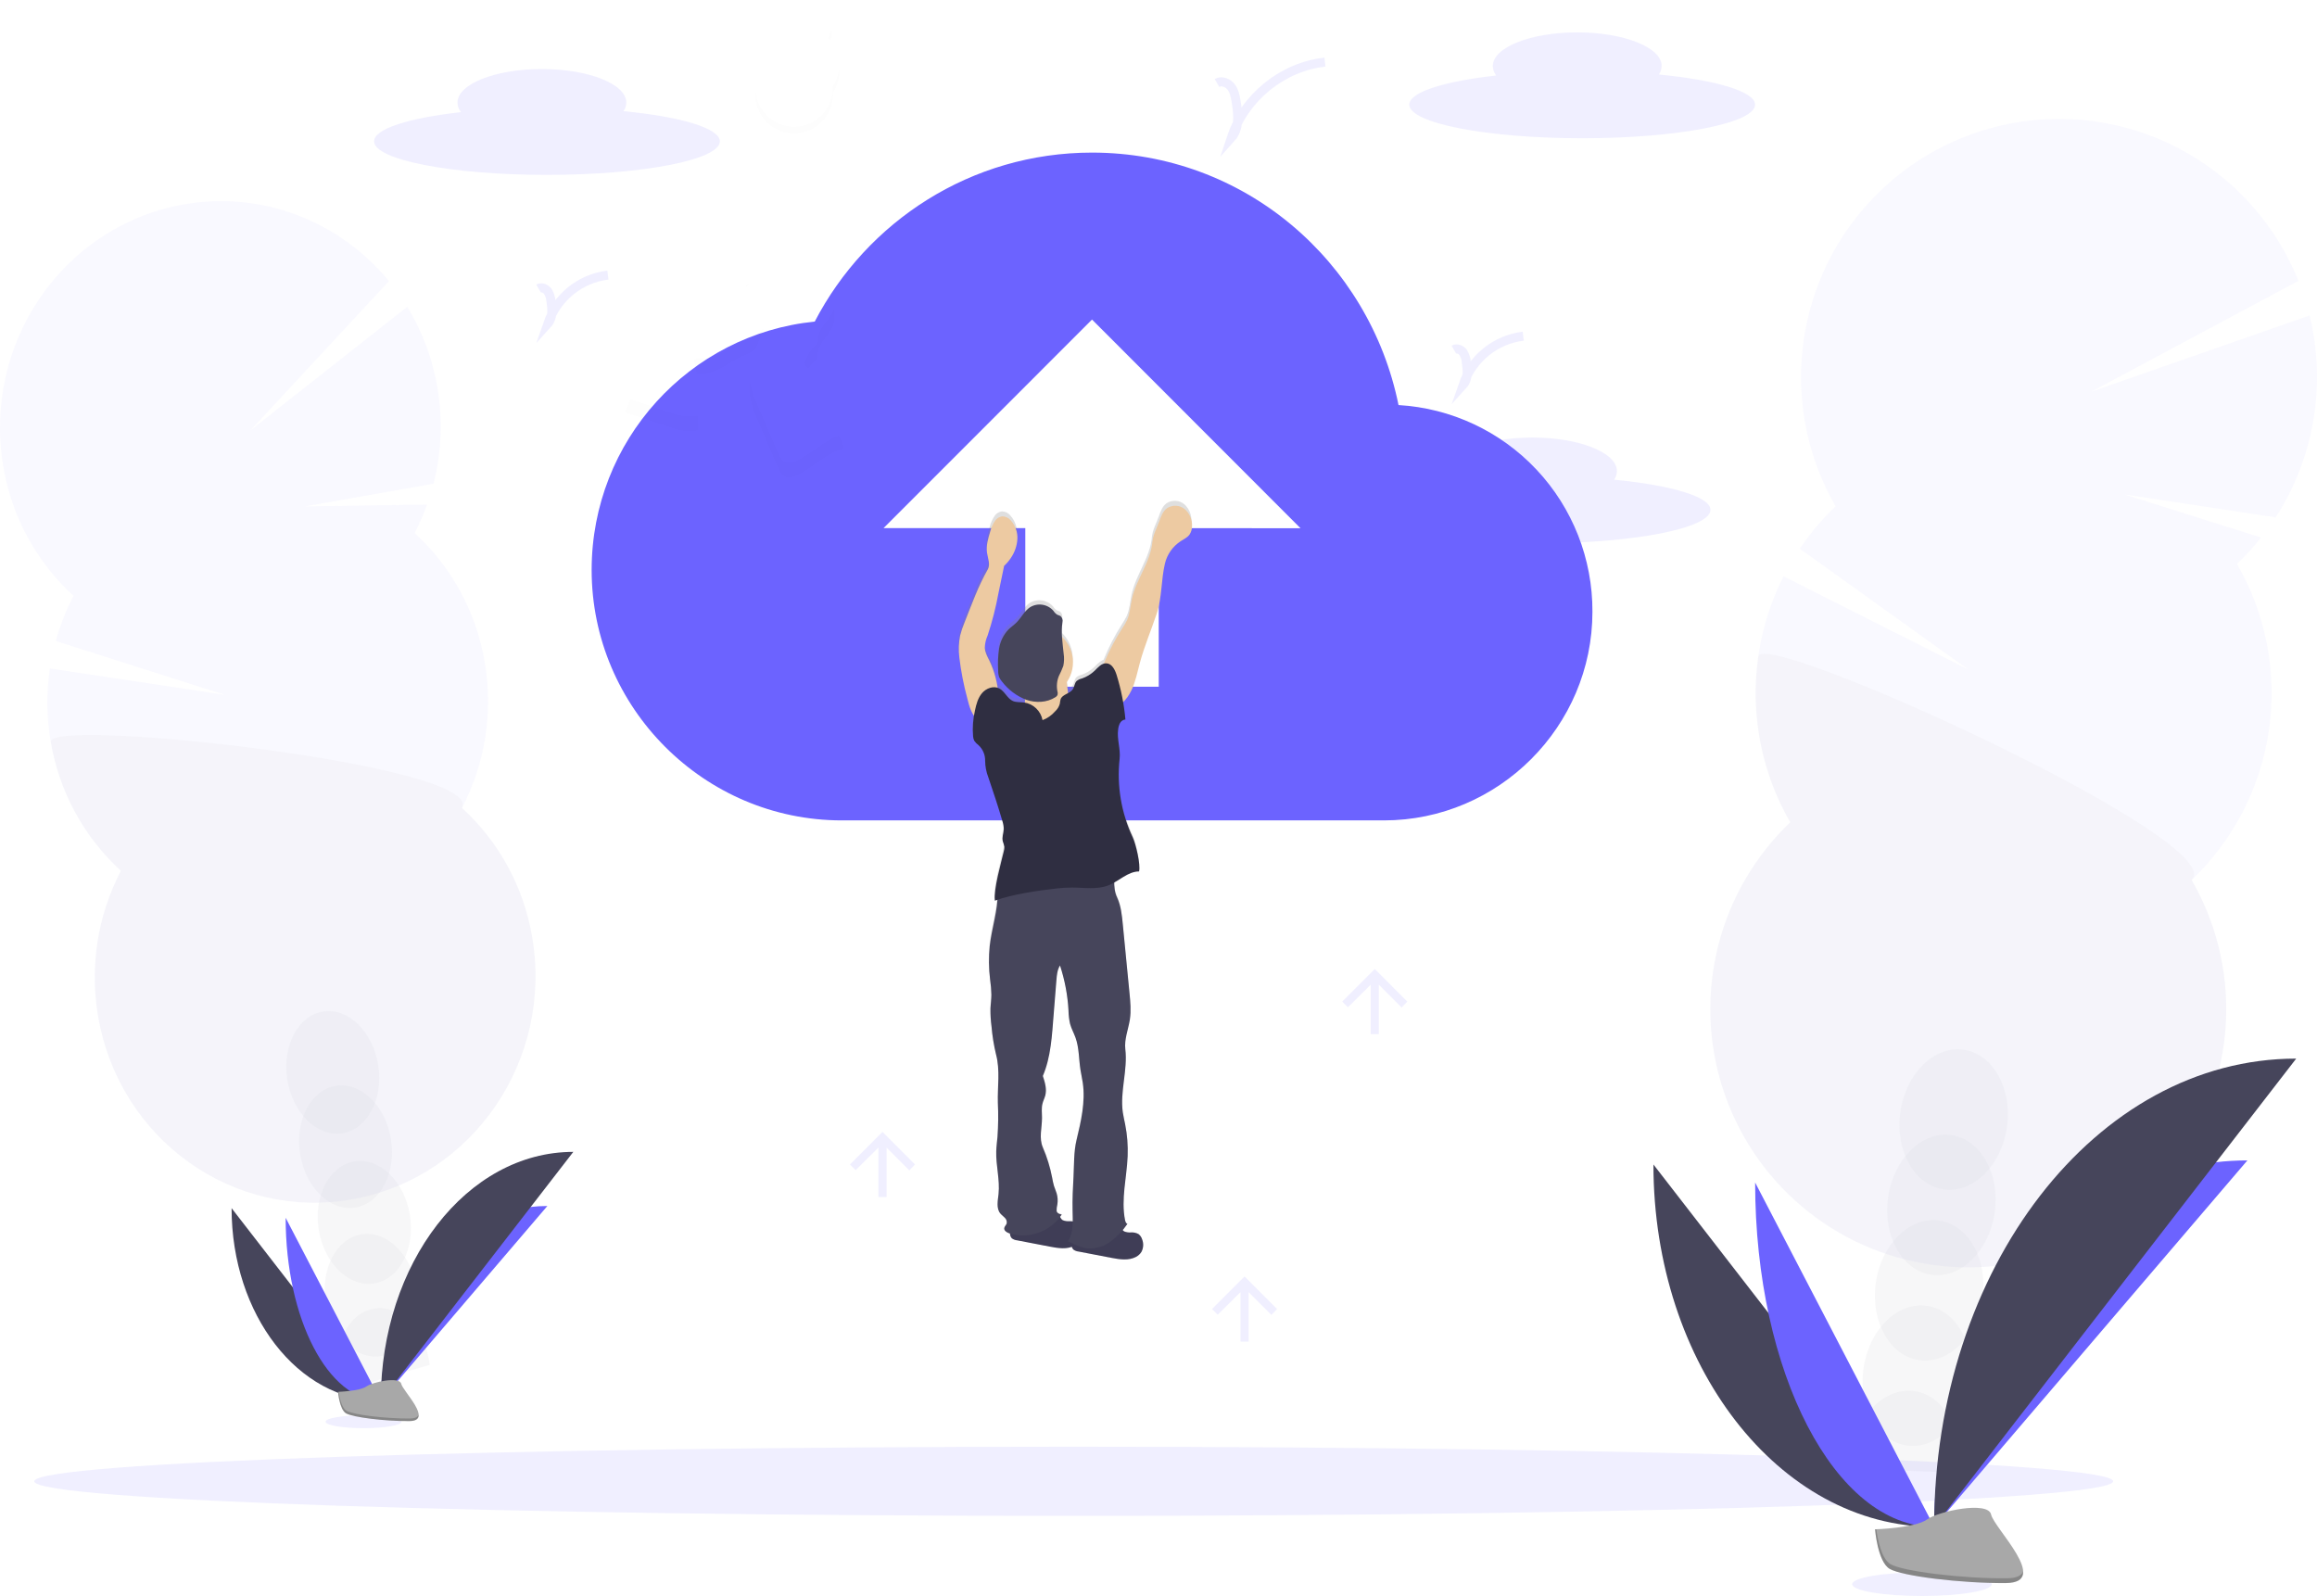 <svg width="768" height="529" viewBox="0 0 768 529" fill="none" xmlns="http://www.w3.org/2000/svg">
<g clip-path="url(#clip0_361_1453)">
<path opacity="0.1" d="M535.025 158.99C535.608 158.159 535.93 157.172 535.949 156.156C535.949 150.001 523.422 145.021 507.968 145.021C492.515 145.021 479.987 150.001 479.987 156.156C480.015 157.307 480.42 158.416 481.14 159.314C463.934 161.237 452.344 164.841 452.344 168.978C452.344 175.125 477.965 180.112 509.654 180.112C541.343 180.112 566.964 175.125 566.964 168.978C566.93 164.625 553.904 160.812 535.025 158.99Z" fill="#6C63FF"/>
<g opacity="0.2">
<path opacity="0.2" d="M613.607 481.708C613.365 483.465 613.268 485.239 613.317 487.012C625.067 487.201 636.868 487.597 648.721 488.2C648.802 487.741 648.883 487.262 648.95 486.782C649.71 481.837 649.14 476.777 647.298 472.125C644.858 466.166 640.307 461.908 634.609 461.092C628.912 460.275 623.356 463.076 619.345 468.076C616.251 472.026 614.27 476.733 613.607 481.708Z" fill="#3F3D56"/>
<path opacity="0.2" d="M653.052 458.513C654.888 445.726 648.465 434.223 638.705 432.819C628.945 431.414 619.544 440.641 617.708 453.428C615.871 466.214 622.295 477.718 632.055 479.122C641.815 480.526 651.216 471.299 653.052 458.513Z" fill="#3F3D56"/>
<path opacity="0.2" d="M657.111 430.221C658.947 417.434 652.524 405.931 642.764 404.527C633.004 403.122 623.603 412.349 621.766 425.136C619.93 437.922 626.353 449.426 636.114 450.83C645.874 452.234 655.274 443.007 657.111 430.221Z" fill="#3F3D56"/>
<path opacity="0.2" d="M661.173 401.922C663.009 389.136 656.586 377.632 646.826 376.228C637.066 374.824 627.665 384.051 625.829 396.837C623.993 409.623 630.416 421.127 640.176 422.531C649.936 423.935 659.337 414.708 661.173 401.922Z" fill="#3F3D56"/>
<path opacity="0.2" d="M665.236 373.623C667.072 360.837 660.648 349.333 650.888 347.929C641.128 346.525 631.728 355.752 629.891 368.538C628.055 381.324 634.478 392.828 644.238 394.232C653.998 395.636 663.399 386.409 665.236 373.623Z" fill="#3F3D56"/>
<path opacity="0.2" d="M741.485 186.942C744.34 184.203 747.005 181.272 749.461 178.169L704.126 163.883L754.289 171.481C760.614 161.68 764.874 150.691 766.809 139.185C768.744 127.679 768.313 115.898 765.542 104.565L693.156 129.851L761.84 93.093C757.463 82.191 750.889 72.308 742.53 64.06C734.17 55.811 724.204 49.373 713.25 45.148C702.297 40.922 690.591 38.999 678.863 39.498C667.135 39.997 655.635 42.907 645.079 48.048C634.524 53.189 625.139 60.45 617.509 69.379C609.879 78.308 604.167 88.713 600.73 99.948C597.293 111.182 596.203 123.004 597.529 134.678C598.855 146.353 602.569 157.628 608.438 167.803C603.99 172.051 600.011 176.766 596.572 181.867L652.344 221.871L591.185 191.045C584.755 203.744 581.592 217.848 581.98 232.08C582.369 246.311 586.297 260.221 593.41 272.551C581.796 283.633 573.532 297.764 569.563 313.325C565.594 328.887 566.08 345.253 570.966 360.551C575.853 375.849 584.941 389.463 597.193 399.835C609.445 410.207 624.365 416.919 640.249 419.204C656.132 421.489 672.338 419.254 687.012 412.755C701.686 406.256 714.237 395.756 723.23 382.454C732.223 369.152 737.295 353.586 737.865 337.535C738.436 321.484 734.482 305.597 726.456 291.689C740.332 278.444 749.358 260.916 752.085 241.919C754.811 222.923 751.081 203.561 741.492 186.942H741.485Z" fill="#6C63FF"/>
<path opacity="0.1" d="M582.81 217.572C580.05 236.569 583.782 255.943 593.402 272.551C581.788 283.633 573.524 297.764 569.555 313.325C565.586 328.887 566.073 345.253 570.959 360.551C575.845 375.85 584.933 389.463 597.185 399.835C609.437 410.207 624.357 416.919 640.241 419.204C656.124 421.489 672.33 419.254 687.004 412.755C701.678 406.256 714.229 395.756 723.222 382.454C732.215 369.152 737.287 353.586 737.857 337.535C738.428 321.484 734.474 305.597 726.448 291.689C739.859 278.908 584.172 208.064 582.81 217.572Z" fill="black"/>
</g>
<g opacity="0.2">
<path opacity="0.2" d="M112.234 456.692C112.5 458.216 112.895 459.715 113.414 461.173C122.993 458.086 132.67 455.162 142.447 452.4C142.393 451.995 142.332 451.577 142.258 451.158C141.565 446.861 139.756 442.82 137.012 439.443C133.446 435.171 128.618 432.891 123.777 433.788C118.936 434.686 115.174 438.512 113.252 443.803C111.798 447.937 111.447 452.38 112.234 456.692Z" fill="#3F3D56"/>
<path opacity="0.2" d="M126.229 449.485C134.556 448.166 139.878 438.058 138.115 426.908C136.353 415.757 128.174 407.787 119.847 409.106C111.52 410.424 106.198 420.532 107.961 431.683C109.723 442.833 117.902 450.803 126.229 449.485Z" fill="#3F3D56"/>
<path opacity="0.2" d="M124.034 425.408C132.38 424.058 137.683 413.903 135.878 402.727C134.074 391.551 125.845 383.586 117.499 384.936C109.153 386.286 103.85 396.44 105.654 407.616C107.459 418.792 115.688 426.758 124.034 425.408Z" fill="#3F3D56"/>
<path opacity="0.2" d="M117.733 400.259C126.06 398.941 131.381 388.833 129.619 377.682C127.857 366.532 119.677 358.562 111.351 359.88C103.024 361.199 97.702 371.307 99.465 382.457C101.227 393.607 109.406 401.578 117.733 400.259Z" fill="#3F3D56"/>
<path opacity="0.2" d="M113.491 375.642C121.818 374.323 127.139 364.215 125.377 353.065C123.614 341.915 115.435 333.944 107.108 335.263C98.781 336.581 93.46 346.689 95.222 357.84C96.985 368.99 105.164 376.96 113.491 375.642Z" fill="#3F3D56"/>
<path opacity="0.2" d="M137.424 176.677C139.013 173.625 140.394 170.469 141.557 167.23L100.968 167.864L143.688 160.326C146.368 149.86 146.8 138.944 144.955 128.299C143.346 118.878 139.964 109.849 134.99 101.69L83 142.659L128.929 93.174C112.693 73.476 86.924 62.968 60.332 67.868C20.586 75.169 -5.891 114.094 1.127 154.786C3.898 171.224 12.081 186.263 24.375 197.51C21.889 202.269 19.916 207.28 18.489 212.457L74.397 230.279L16.541 221.567C15.335 229.642 15.431 237.857 16.824 245.902C19.594 262.34 27.777 277.378 40.071 288.625C32.31 303.487 29.663 320.497 32.54 337.017C39.559 377.716 77.444 404.77 117.163 397.448C156.882 390.127 183.386 351.209 176.368 310.51C173.594 294.075 165.412 279.039 153.12 267.793C160.88 252.928 163.527 235.917 160.651 219.394C157.883 202.962 149.708 187.926 137.424 176.677Z" fill="#6C63FF"/>
<path opacity="0.1" d="M16.843 245.902C19.613 262.34 27.796 277.378 40.09 288.625C32.329 303.487 29.682 320.497 32.559 337.017C39.578 377.716 77.463 404.77 117.182 397.448C156.901 390.127 183.405 351.209 176.387 310.51C173.613 294.075 165.431 279.039 153.139 267.793C160.616 253.473 15.413 237.635 16.843 245.902Z" fill="black"/>
</g>
<path d="M76.762 400.445C76.762 435.745 98.883 464.304 126.224 464.304L76.762 400.445Z" fill="#46455B"/>
<path d="M126.223 464.304C126.223 428.612 150.913 399.729 181.429 399.729L126.223 464.304Z" fill="#6C63FF"/>
<path d="M94.684 403.643C94.684 437.176 108.789 464.304 126.224 464.304L94.684 403.643Z" fill="#6C63FF"/>
<path d="M126.223 464.304C126.223 418.699 154.763 381.792 190.032 381.792L126.223 464.304Z" fill="#46455B"/>
<path opacity="0.1" d="M355.893 502.445C546.174 502.445 700.427 497.312 700.427 490.98C700.427 484.648 546.174 479.515 355.893 479.515C165.612 479.515 11.359 484.648 11.359 490.98C11.359 497.312 165.612 502.445 355.893 502.445Z" fill="#6C63FF"/>
<path opacity="0.1" d="M120.513 473.367C127.469 473.367 133.107 472.412 133.107 471.234C133.107 470.057 127.469 469.102 120.513 469.102C113.557 469.102 107.918 470.057 107.918 471.234C107.918 472.412 113.557 473.367 120.513 473.367Z" fill="#6C63FF"/>
<path d="M112.051 461.328C112.051 461.328 119.238 461.112 121.402 459.567C123.567 458.021 132.446 456.192 132.986 458.656C133.525 461.119 143.774 470.964 135.683 471.025C127.592 471.086 116.845 469.763 114.68 468.447C112.516 467.131 112.051 461.328 112.051 461.328Z" fill="#A8A8A8"/>
<path opacity="0.2" d="M135.818 470.168C127.727 470.229 116.973 468.9 114.815 467.584C113.17 466.585 112.509 462.981 112.294 461.321H112.051C112.051 461.321 112.509 467.125 114.667 468.441C116.824 469.757 127.565 471.086 135.669 471.019C138.009 471.019 138.818 470.168 138.777 468.933C138.454 469.689 137.557 470.155 135.818 470.168Z" fill="black"/>
<path d="M463.558 134.258C453.883 86.534 412.417 50.579 361.971 50.579C321.888 50.579 287.333 73.401 270.053 106.59C228.587 110.74 196.109 146.013 196.109 188.919C196.109 234.565 233.421 271.923 279.04 271.923H458.724C496.73 271.923 527.833 240.793 527.833 202.753C527.906 185.274 521.283 168.432 509.327 155.691C497.371 142.95 480.992 135.28 463.558 134.258ZM384.079 175.051V227.621H339.849V175.051H292.855L361.964 105.915L431.073 175.085L384.079 175.051Z" fill="#6C63FF"/>
<g opacity="0.1">
<path opacity="0.1" d="M259.66 10.027L259.768 9.966C259.741 9.828 259.72 9.689 259.707 9.549C259.704 9.578 259.704 9.607 259.707 9.636C259.685 9.766 259.669 9.896 259.66 10.027Z" fill="black"/>
<path opacity="0.1" d="M278.073 23.133C277.84 25.091 277.16 26.968 276.084 28.62C276.084 28.822 276.084 29.024 276.084 29.227C276.069 32.541 274.777 35.722 272.477 38.107C270.178 40.492 267.048 41.897 263.74 42.031C260.431 42.165 257.198 41.017 254.714 38.825C252.23 36.634 250.686 33.568 250.403 30.266C250.403 30.617 250.355 30.941 250.355 31.319C250.355 34.734 251.711 38.009 254.123 40.423C256.536 42.838 259.808 44.195 263.22 44.195C266.632 44.195 269.904 42.838 272.316 40.423C274.729 38.009 276.084 34.734 276.084 31.319C276.084 31.11 276.084 30.907 276.084 30.705C277.162 29.055 277.843 27.177 278.073 25.218C278.18 24.357 278.195 23.486 278.12 22.62C278.141 22.789 278.1 22.965 278.073 23.133Z" fill="black"/>
<path opacity="0.1" d="M275.574 9.542C275.433 10.625 275.073 11.667 274.516 12.606C274.745 12.835 274.954 13.078 275.19 13.321C275.396 12.752 275.536 12.161 275.608 11.56C275.684 10.889 275.673 10.21 275.574 9.542Z" fill="black"/>
</g>
<g opacity="0.1">
<path opacity="0.1" d="M273.101 107.656C271.968 109.188 270.95 110.962 271.078 112.866C271.108 113.091 271.096 113.319 271.044 113.54C270.934 113.772 270.773 113.975 270.572 114.134C268.996 115.584 267.768 117.372 266.979 119.364C266.815 119.707 266.734 120.084 266.743 120.464C266.813 120.821 266.973 121.154 267.21 121.431C267.446 121.708 267.75 121.919 268.091 122.043C268.778 120.92 269.617 119.898 270.586 119.006C270.786 118.847 270.948 118.644 271.058 118.413C271.11 118.192 271.121 117.963 271.092 117.738C270.977 115.835 271.995 114.06 273.114 112.528C274.234 110.996 275.562 109.545 276.202 107.757C276.755 106.007 276.811 104.138 276.364 102.358C276.319 102.534 276.265 102.709 276.202 102.885C275.548 104.673 274.24 106.131 273.101 107.656Z" fill="black"/>
<path opacity="0.1" d="M247.164 95.077C247.388 95.032 247.596 94.927 247.765 94.774C247.935 94.621 248.06 94.425 248.128 94.206C248.142 94.119 248.142 94.031 248.128 93.943L247.838 94.152C247.541 94.4 247.309 94.718 247.164 95.077Z" fill="black"/>
<path opacity="0.1" d="M226.99 137.956C225.428 137.736 223.893 137.351 222.412 136.808L208.927 132.382C208.418 133.844 207.821 135.275 207.141 136.667L222.412 141.681C223.893 142.223 225.428 142.608 226.99 142.828C228.479 142.955 229.977 142.882 231.447 142.612C231.4 141.013 231.366 139.386 231.325 137.76C229.895 138.014 228.438 138.08 226.99 137.956Z" fill="black"/>
<path opacity="0.1" d="M263.923 152.782C263.01 153.303 261.951 153.512 260.909 153.376C259.271 153.011 258.387 151.277 257.727 149.738L251.719 135.783C250.371 132.712 249.056 129.52 248.57 126.247C248.53 126.477 248.496 126.706 248.463 126.922C247.916 131.646 249.811 136.269 251.719 140.635L257.727 154.59C258.401 156.129 259.271 157.863 260.909 158.228C261.951 158.364 263.01 158.155 263.923 157.634C269.451 155.042 273.874 150.163 279.781 148.611C279.473 147.079 278.856 145.625 277.967 144.34C272.937 146.317 268.872 150.454 263.923 152.782Z" fill="black"/>
<path opacity="0.1" d="M253.031 108.87C250.684 111.435 247.192 112.528 244.124 114.154C242.283 115.133 240.557 116.321 238.73 117.279C236.906 118.311 234.852 118.868 232.756 118.898C231.846 118.898 230.821 118.723 230.113 119.303C230.262 120.822 230.7 122.3 230.949 123.804C231.548 123.723 232.154 123.71 232.756 123.764C234.851 123.736 236.905 123.181 238.73 122.151C240.577 121.193 242.303 120.005 244.124 119.027C246.147 117.954 248.351 117.117 250.293 115.929C251.372 113.644 252.287 111.285 253.031 108.87Z" fill="black"/>
</g>
<path d="M392.554 167.129C391.729 166.447 390.707 166.05 389.639 165.998C388.571 165.945 387.514 166.24 386.627 166.838C385.279 167.837 384.692 169.497 384.139 171.063C383.33 173.378 382.022 175.625 381.806 178.074C381.206 184.823 376.48 190.498 375.064 197.111C374.545 199.473 374.444 201.957 373.466 204.163C372.998 205.132 372.457 206.064 371.848 206.95C369.477 210.681 367.446 214.618 365.78 218.713C364.607 219.07 363.643 220.197 362.705 221.095C361.503 222.246 360.065 223.121 358.491 223.659C357.85 223.803 357.251 224.096 356.745 224.516C356.071 225.232 356.071 226.386 355.511 227.216C355.113 227.759 354.585 228.193 353.974 228.477C353.933 228.286 353.901 228.092 353.88 227.897C353.738 226.865 353.623 225.832 353.516 224.8C355.085 222.507 355.788 219.729 355.496 216.965C355.204 214.201 353.938 211.631 351.924 209.717C351.8 208.106 351.847 206.486 352.066 204.885C352.165 204.5 352.155 204.095 352.036 203.716C351.917 203.336 351.693 202.998 351.392 202.739C351.061 202.53 350.657 202.483 350.306 202.308C349.798 201.966 349.366 201.523 349.039 201.005C348.091 199.931 346.794 199.226 345.378 199.016C343.961 198.806 342.516 199.104 341.298 199.858C339.411 201.12 338.413 203.36 336.801 204.973C335.965 205.803 334.974 206.458 334.145 207.288C332.486 209.068 331.409 211.311 331.057 213.719C330.711 216.114 330.614 218.538 330.767 220.953C330.75 221.685 330.855 222.415 331.077 223.113C331.317 223.685 331.65 224.214 332.061 224.678C334.037 227.257 336.649 229.278 339.64 230.542C339.661 230.686 339.672 230.83 339.674 230.974C339.674 231.197 339.674 231.42 339.62 231.649L339.289 231.595C338.076 231.447 336.795 231.595 335.669 231.13C333.747 230.3 332.972 227.857 331.077 226.898C330.92 226.815 330.755 226.748 330.585 226.696C330.136 223.551 329.21 220.492 327.841 217.626C327.167 216.277 326.405 214.873 326.324 213.348C326.366 211.93 326.684 210.534 327.261 209.238C328.785 204.603 329.988 199.868 330.861 195.067C331.473 192.057 332.088 189.047 332.709 186.037C333.546 185.276 334.284 184.412 334.907 183.466C336.206 181.586 336.966 179.385 337.105 177.103C337.165 175.964 336.999 174.826 336.617 173.752C336.235 172.678 335.645 171.691 334.88 170.847C334.542 170.436 334.12 170.102 333.642 169.869C333.163 169.636 332.64 169.509 332.109 169.497C331.65 169.551 331.208 169.699 330.809 169.931C330.41 170.163 330.063 170.475 329.789 170.847C328.966 172.001 328.371 173.302 328.036 174.68C327.362 176.92 326.688 179.255 326.991 181.577C327.268 183.5 328.205 185.585 327.247 187.272C324.092 192.799 321.914 199.014 319.575 204.939C318.971 206.361 318.48 207.828 318.105 209.326C317.636 211.74 317.554 214.214 317.862 216.654C318.417 221.231 319.298 225.761 320.498 230.212C320.991 232.236 321.57 234.376 322.73 236.042C322.319 238.303 322.219 240.61 322.433 242.899C322.461 243.427 322.599 243.945 322.838 244.417C323.225 244.961 323.693 245.441 324.227 245.841C324.95 246.514 325.521 247.335 325.901 248.247C326.282 249.16 326.462 250.143 326.432 251.132C326.464 252.979 326.822 254.807 327.49 256.53C329.102 261.342 330.72 266.153 332.129 271.032C332.434 271.936 332.603 272.88 332.628 273.833C332.628 275.183 331.987 276.532 332.284 277.882C332.51 278.492 332.695 279.116 332.837 279.751C332.848 280.242 332.784 280.731 332.648 281.202C331.772 285.015 329.236 293.808 329.675 297.702L330.544 297.398C330.174 302.554 328.582 307.601 328.003 312.757C327.622 316.511 327.662 320.296 328.124 324.04C328.375 325.714 328.519 327.402 328.555 329.095C328.555 330.613 328.313 332.111 328.252 333.623C328.222 335.653 328.341 337.683 328.609 339.696C328.873 342.854 329.376 345.988 330.113 349.07C331.515 354.307 330.571 359.759 330.726 365.185C330.907 368.97 330.869 372.762 330.612 376.542C330.47 378.142 330.248 379.734 330.201 381.34C330.059 386.105 331.468 390.849 330.969 395.586C330.733 397.806 330.167 400.31 331.563 402.058C332.008 402.604 332.608 402.996 333.08 403.515C333.336 403.757 333.525 404.061 333.628 404.399C333.731 404.736 333.744 405.094 333.666 405.438C333.484 405.972 332.992 406.363 332.877 406.923C332.749 407.8 333.713 408.408 334.549 408.691L334.785 408.759C334.768 409.051 334.812 409.345 334.916 409.619C335.019 409.893 335.179 410.143 335.385 410.351C335.908 410.751 336.531 410.999 337.186 411.067L347.973 413.159C350.38 413.624 352.996 414.063 355.255 413.246C355.342 413.573 355.517 413.869 355.761 414.103C356.282 414.502 356.902 414.749 357.554 414.819L368.342 416.911C371.093 417.444 374.113 417.936 376.568 416.573C377.275 416.195 377.872 415.639 378.3 414.96C378.645 414.317 378.844 413.606 378.885 412.878C378.926 412.149 378.807 411.42 378.536 410.743C378.33 410.048 377.91 409.437 377.336 408.995C376.571 408.574 375.699 408.386 374.828 408.455C374.089 408.509 373.347 408.396 372.657 408.124C372.446 408.013 372.261 407.857 372.118 407.665C372.657 406.991 373.176 406.316 373.668 405.641C373.203 405.533 372.994 404.892 372.88 404.419C371.491 397.415 373.439 390.248 373.722 383.095C373.866 379.513 373.585 375.928 372.886 372.412C372.623 371.063 372.307 369.78 372.118 368.444C371.127 361.473 373.776 354.394 372.934 347.403C372.536 344.137 373.938 340.722 374.437 337.469C374.875 334.581 374.592 331.639 374.309 328.697L372.077 305.752C371.774 302.655 371.457 299.483 370.135 296.662C369.476 295.085 369.163 293.384 369.219 291.675C371.915 290.13 374.397 288.004 377.444 287.998C378.031 285.771 376.345 278.746 375.361 276.667C371.521 268.473 370.003 259.381 370.972 250.383C371.329 247.15 370.041 243.891 370.473 240.665C370.537 239.909 370.748 239.174 371.093 238.499C371.267 238.164 371.522 237.879 371.836 237.671C372.15 237.462 372.511 237.336 372.886 237.304C372.698 235.368 372.448 233.417 372.118 231.48C373.227 230.347 374.139 229.036 374.815 227.6C376.217 224.665 376.837 221.426 377.653 218.281C379.137 212.74 381.402 207.45 383.195 202.011C384.989 196.571 384.638 190.822 385.926 185.234C386.653 182.156 388.536 179.476 391.185 177.75C392.21 177.076 393.376 176.556 394.084 175.557C394.618 174.736 394.899 173.777 394.893 172.797C394.954 171.737 394.775 170.677 394.37 169.696C393.965 168.714 393.344 167.837 392.554 167.129ZM351.345 403.239C351.547 402.962 351.742 402.685 351.924 402.395C351.21 402.355 350.306 401.936 350.219 401.221C350.197 400.505 350.276 399.789 350.455 399.095C350.658 397.854 350.582 396.584 350.232 395.377C349.983 394.54 349.612 393.737 349.342 392.9C349.078 391.966 348.869 391.017 348.715 390.059C348.054 386.631 347.026 383.285 345.647 380.078C344.299 376.967 345.344 373.573 345.357 370.179C345.357 368.579 345.115 366.946 345.519 365.394C345.755 364.476 346.193 363.626 346.443 362.695C346.996 360.555 346.301 358.308 345.62 356.21C348.284 349.907 348.641 342.713 349.187 335.857C349.493 332.024 349.798 328.2 350.104 324.384C350.239 322.677 350.394 320.902 351.291 319.445C352.883 324.319 353.833 329.38 354.116 334.5C354.144 335.98 354.315 337.454 354.628 338.9C355.053 340.499 355.882 341.95 356.435 343.502C357.662 346.917 357.534 350.649 358.087 354.232C358.309 355.683 358.647 357.114 358.862 358.565C359.793 364.969 358.289 371.454 356.792 377.75C355.875 381.61 356.024 385.882 355.815 389.843C355.619 393.642 355.417 397.442 355.511 401.248C355.511 402.408 355.586 403.596 355.572 404.777C355.205 404.733 354.836 404.713 354.466 404.716C353.727 404.77 352.985 404.657 352.295 404.386C351.868 404.11 351.536 403.71 351.345 403.239Z" fill="url(#paint0_linear_361_1453)"/>
<path d="M374.86 408.502C375.73 408.435 376.6 408.62 377.368 409.035C377.938 409.478 378.357 410.086 378.568 410.776C378.837 411.45 378.955 412.175 378.913 412.899C378.871 413.623 378.67 414.329 378.325 414.967C377.897 415.642 377.299 416.193 376.593 416.566C374.138 417.916 371.118 417.437 368.367 416.911L357.579 414.839C356.929 414.782 356.307 414.549 355.779 414.164C355.451 413.804 355.245 413.349 355.188 412.865C355.131 412.381 355.227 411.891 355.462 411.465C355.933 410.613 356.634 409.911 357.485 409.44C360.586 407.51 364.227 406.741 367.787 406.329C369.136 406.167 370.396 405.735 371.408 406.673C371.947 407.166 371.92 407.78 372.675 408.178C373.371 408.446 374.117 408.557 374.86 408.502Z" fill="#3F3D56"/>
<path d="M354.48 404.791C355.348 404.723 356.217 404.909 356.982 405.324C357.556 405.762 357.976 406.372 358.182 407.065C358.454 407.738 358.574 408.462 358.533 409.187C358.492 409.911 358.292 410.618 357.946 411.256C357.515 411.929 356.918 412.48 356.213 412.855C353.759 414.205 350.738 413.725 347.981 413.199L337.193 411.121C336.543 411.064 335.92 410.831 335.393 410.446C335.064 410.086 334.856 409.632 334.798 409.148C334.74 408.664 334.835 408.174 335.069 407.746C335.554 406.894 336.266 406.193 337.125 405.722C340.22 403.799 343.868 403.056 347.428 402.618C348.776 402.449 350.037 402.024 351.048 402.955C351.581 403.448 351.561 404.062 352.309 404.46C352.999 404.73 353.741 404.843 354.48 404.791Z" fill="#3F3D56"/>
<path d="M351.822 290.069C345.586 290.095 339.36 290.571 333.193 291.493C332.785 291.531 332.386 291.636 332.013 291.804C330.705 292.478 330.664 294.314 330.698 295.785C330.786 301.771 328.743 307.568 328.069 313.506C327.682 317.235 327.72 320.995 328.183 324.715C328.428 326.381 328.572 328.06 328.615 329.743C328.615 331.241 328.365 332.732 328.305 334.237C328.273 336.245 328.39 338.252 328.655 340.243C328.919 343.381 329.422 346.494 330.159 349.556C331.554 354.759 330.61 360.178 330.759 365.563C330.939 369.323 330.896 373.091 330.631 376.846C330.489 378.438 330.267 380.018 330.219 381.617C330.078 386.341 331.48 391.065 330.981 395.788C330.745 397.988 330.172 400.512 331.568 402.213C332.013 402.753 332.613 403.144 333.078 403.664C333.333 403.903 333.521 404.204 333.625 404.537C333.729 404.87 333.745 405.225 333.671 405.567C333.483 406.1 332.963 406.491 332.883 407.045C332.748 407.915 333.712 408.522 334.548 408.799C337.732 409.777 341.148 409.696 344.283 408.568C347.417 407.441 350.103 405.327 351.936 402.543C351.222 402.503 350.318 402.085 350.231 401.376C350.209 400.664 350.289 399.953 350.467 399.264C350.673 398.032 350.597 396.77 350.244 395.572C350.001 394.736 349.624 393.939 349.361 393.109C349.098 392.182 348.888 391.24 348.734 390.289C348.077 386.88 347.051 383.554 345.673 380.368C344.324 377.278 345.376 373.904 345.39 370.543C345.39 368.95 345.154 367.324 345.551 365.785C345.787 364.868 346.226 364.024 346.482 363.086C347.035 360.96 346.34 358.733 345.659 356.648C348.356 350.386 348.693 343.206 349.24 336.403L350.163 324.931C350.298 323.237 350.46 321.469 351.35 320.025C352.942 324.864 353.892 329.892 354.175 334.979C354.197 336.452 354.367 337.92 354.681 339.359C355.105 340.938 355.928 342.382 356.488 343.928C357.708 347.302 357.58 351.02 358.133 354.583C358.355 356.027 358.686 357.444 358.901 358.889C359.832 365.252 358.321 371.71 356.818 377.953C355.901 381.786 356.043 386.051 355.834 389.971C355.631 393.744 355.429 397.516 355.523 401.295C355.604 404.77 355.874 408.502 354.006 411.417C356.097 412.484 358.254 413.57 360.587 413.773C363.301 413.917 365.98 413.105 368.159 411.478C370.315 409.855 372.189 407.887 373.708 405.654C373.236 405.546 373.033 404.905 372.919 404.44C371.53 397.482 373.485 390.336 373.775 383.25C373.918 379.694 373.639 376.133 372.946 372.642C372.683 371.292 372.359 370.017 372.17 368.694C371.193 361.77 373.842 354.732 373.006 347.774C372.615 344.521 374.018 341.134 374.517 337.895C374.955 335.027 374.678 332.105 374.395 329.216L372.177 306.441C371.88 303.357 371.563 300.205 370.242 297.405C368.664 294.031 369.642 289.874 369.473 286.155C363.904 288.609 357.906 289.939 351.822 290.069Z" fill="#46455B"/>
<path d="M364.849 222.62C366.684 217.604 369.068 212.806 371.956 208.314C372.565 207.432 373.106 206.504 373.574 205.54C374.558 203.354 374.659 200.884 375.179 198.535C376.628 191.962 381.361 186.321 381.968 179.64C382.184 177.204 383.492 174.97 384.308 172.669C384.854 171.11 385.474 169.464 386.796 168.472C387.683 167.879 388.737 167.587 389.802 167.638C390.868 167.689 391.889 168.081 392.715 168.755C393.522 169.454 394.158 170.33 394.573 171.314C394.988 172.298 395.171 173.364 395.109 174.43C395.112 175.403 394.83 176.355 394.3 177.17C393.585 178.162 392.426 178.695 391.401 179.35C388.758 181.055 386.872 183.713 386.135 186.773C384.84 192.327 385.191 198.029 383.391 203.435C381.591 208.84 379.345 214.104 377.842 219.63C376.999 222.755 376.399 225.974 374.99 228.889C373.581 231.804 371.187 234.436 368.039 235.185C367.84 233.179 367.321 231.217 366.501 229.375C365.557 227.243 364.054 224.786 364.849 222.62Z" fill="#EDCAA2"/>
<path d="M330.928 230.32C330.668 226.377 329.652 222.521 327.935 218.962C327.26 217.613 326.505 216.263 326.424 214.718C326.466 213.308 326.784 211.921 327.362 210.635C328.888 206.02 330.093 201.306 330.969 196.524L332.83 187.549C333.662 186.792 334.398 185.936 335.021 184.998C336.322 183.133 337.085 180.945 337.226 178.675C337.288 177.542 337.124 176.409 336.743 175.34C336.362 174.272 335.772 173.29 335.007 172.453C334.666 172.049 334.242 171.724 333.764 171.498C333.286 171.272 332.765 171.151 332.236 171.144C331.778 171.198 331.336 171.346 330.937 171.578C330.538 171.81 330.191 172.122 329.917 172.494C329.107 173.631 328.523 174.914 328.198 176.273C327.523 178.5 326.849 180.814 327.146 183.122C327.416 185.032 328.359 187.104 327.395 188.777C324.233 194.277 322.055 200.445 319.709 206.323C319.109 207.736 318.62 209.193 318.246 210.682C317.773 213.082 317.686 215.543 317.99 217.97C318.542 222.527 319.42 227.037 320.619 231.467C321.293 234.247 322.136 237.271 324.469 238.937C326.391 235.86 328.332 232.844 330.928 230.32Z" fill="#EDCAA2"/>
<path d="M344.08 231.096C350.474 231.096 355.657 225.908 355.657 219.509C355.657 213.11 350.474 207.922 344.08 207.922C337.687 207.922 332.504 213.11 332.504 219.509C332.504 225.908 337.687 231.096 344.08 231.096Z" fill="#EDCAA2"/>
<path d="M339.759 232.216C339.692 234.328 338.775 236.306 337.871 238.222C337.325 239.376 336.611 240.665 335.363 240.921C338.874 242.327 342.518 243.374 346.239 244.046C347.512 244.332 348.824 244.407 350.122 244.269C351.214 244.073 352.262 243.685 353.217 243.121C355.312 241.932 357.11 240.281 358.473 238.293C359.836 236.306 360.73 234.034 361.085 231.649C359.657 231.836 358.213 231.874 356.777 231.764C355.964 231.786 355.175 231.494 354.572 230.947C354.192 230.419 353.977 229.79 353.952 229.139C353.696 227.222 353.491 225.301 353.338 223.376C350.491 223.486 347.69 224.129 345.079 225.272C344 225.744 342.948 226.291 341.836 226.696C341.162 226.939 339.213 226.986 338.741 227.425C338.013 228.12 339.8 230.758 339.759 232.216Z" fill="#EDCAA2"/>
<path d="M345.566 238.695C345.282 237.194 344.534 235.821 343.429 234.769C342.323 233.716 340.915 233.038 339.403 232.83C338.19 232.689 336.909 232.83 335.783 232.378C333.861 231.548 333.052 229.125 331.191 228.174C329.33 227.222 326.917 228.106 325.541 229.699C324.166 231.292 323.586 233.458 323.168 235.482C322.52 238.29 322.308 241.181 322.541 244.053C322.573 244.579 322.713 245.094 322.952 245.564C323.338 246.104 323.804 246.582 324.334 246.981C325.057 247.647 325.628 248.46 326.008 249.366C326.389 250.272 326.57 251.249 326.539 252.232C326.563 254.08 326.919 255.909 327.591 257.63C329.202 262.408 330.82 267.193 332.223 272.038C332.529 272.934 332.697 273.871 332.722 274.818C332.688 276.168 332.048 277.518 332.378 278.833C332.598 279.44 332.78 280.06 332.924 280.689C332.935 281.177 332.871 281.664 332.735 282.133C331.852 285.926 329.317 294.658 329.755 298.525C335.506 296.406 344.184 295.151 350.279 294.476C351.955 294.283 353.641 294.184 355.329 294.179C359.374 294.179 363.615 294.942 367.391 293.457C370.89 292.107 373.796 288.855 377.558 288.841C378.145 286.634 376.459 279.657 375.482 277.592C371.646 269.459 370.134 260.422 371.113 251.483C371.463 248.27 370.182 245.031 370.62 241.826C370.683 241.075 370.891 240.344 371.234 239.673C371.411 239.34 371.668 239.056 371.983 238.847C372.297 238.639 372.658 238.512 373.034 238.479C372.586 233.453 371.603 228.489 370.101 223.673C369.555 221.959 368.571 219.975 366.777 219.86C365.159 219.752 363.966 221.21 362.799 222.35C361.595 223.494 360.157 224.362 358.585 224.894C357.941 225.036 357.34 225.33 356.832 225.751C356.158 226.46 356.158 227.614 355.598 228.451C354.628 229.949 352.146 230.09 351.553 231.764C351.428 232.256 351.341 232.757 351.29 233.262C351.015 234.247 350.462 235.133 349.699 235.813C348.581 237.102 347.161 238.092 345.566 238.695Z" fill="#2F2E41"/>
<path d="M352.165 206.289C352.265 205.907 352.254 205.505 352.135 205.129C352.015 204.753 351.792 204.418 351.491 204.163C351.136 203.996 350.771 203.85 350.399 203.725C349.893 203.38 349.464 202.934 349.138 202.416C348.189 201.345 346.893 200.644 345.478 200.437C344.063 200.229 342.62 200.529 341.405 201.282C339.51 202.537 338.519 204.764 336.901 206.363C336.071 207.193 335.08 207.841 334.244 208.671C332.589 210.435 331.509 212.662 331.149 215.055C330.803 217.436 330.706 219.847 330.86 222.249C330.839 222.977 330.944 223.703 331.17 224.395C331.412 224.962 331.744 225.486 332.154 225.947C334.209 228.634 336.964 230.703 340.117 231.926C343.286 233.046 346.987 232.911 349.819 231.096C350.103 230.939 350.336 230.705 350.493 230.421C350.628 230 350.628 229.547 350.493 229.125C350.155 227.444 350.317 225.701 350.958 224.111C351.521 223.004 352.02 221.867 352.455 220.704C352.732 219.371 352.769 218 352.563 216.655C352.233 213.213 351.633 209.744 352.165 206.289Z" fill="#46455B"/>
<path d="M548.051 385.97C548.051 452.359 589.665 506.089 641.095 506.089L548.051 385.97Z" fill="#46455B"/>
<path d="M641.094 506.089C641.094 438.944 687.528 384.62 744.926 384.62L641.094 506.089Z" fill="#6C63FF"/>
<path d="M581.762 391.949C581.762 455.018 608.293 506.056 641.094 506.056L581.762 391.949Z" fill="#6C63FF"/>
<path d="M641.094 506.09C641.094 420.298 694.769 350.878 761.107 350.878L641.094 506.09Z" fill="#46455B"/>
<path opacity="0.1" d="M637.055 529C649.831 529 660.188 527.248 660.188 525.086C660.188 522.924 649.831 521.172 637.055 521.172C624.279 521.172 613.922 522.924 613.922 525.086C613.922 527.248 624.279 529 637.055 529Z" fill="#6C63FF"/>
<path d="M621.516 506.899C621.516 506.899 634.71 506.494 638.688 503.66C642.666 500.826 658.99 497.438 659.974 501.987C660.958 506.535 679.803 524.593 664.909 524.715C650.016 524.836 630.294 522.393 626.323 519.991C622.352 517.589 621.516 506.899 621.516 506.899Z" fill="#A8A8A8"/>
<path opacity="0.2" d="M665.153 523.129C650.259 523.25 630.538 520.808 626.566 518.405C623.546 516.556 622.339 509.95 621.941 506.893H621.496C621.496 506.893 622.332 517.541 626.303 519.964C630.275 522.387 649.989 524.83 664.89 524.688C669.185 524.654 670.675 523.122 670.594 520.855C670.014 522.285 668.376 523.102 665.153 523.129Z" fill="black"/>
<path opacity="0.1" d="M549.856 24.699C550.44 23.867 550.761 22.88 550.78 21.864C550.78 15.71 538.253 10.73 522.799 10.73C507.346 10.73 494.819 15.71 494.819 21.864C494.831 23.009 495.217 24.118 495.918 25.023C478.711 26.946 467.121 30.55 467.121 34.686C467.121 40.834 492.742 45.821 524.431 45.821C556.12 45.821 581.741 40.834 581.741 34.686C581.761 30.334 568.735 26.521 549.856 24.699Z" fill="#6C63FF"/>
<path opacity="0.1" d="M206.674 36.846C207.257 36.014 207.579 35.027 207.597 34.011C207.597 27.857 195.07 22.877 179.617 22.877C164.163 22.877 151.636 27.857 151.636 34.011C151.664 35.162 152.069 36.272 152.789 37.17C135.582 39.093 123.992 42.697 123.992 46.833C123.992 52.981 149.647 57.968 181.302 57.968C212.957 57.968 238.612 52.981 238.612 46.833C238.578 42.481 225.552 38.668 206.674 36.846Z" fill="#6C63FF"/>
<path opacity="0.1" d="M403.375 27.493C404.946 26.582 407.07 27.452 408.149 28.923C409.227 30.394 409.497 32.297 409.8 34.066C410.401 38.06 410.839 42.643 408.149 45.646C412.545 32.304 425.186 22.087 439.163 20.596" stroke="#6C63FF" stroke-width="3" stroke-miterlimit="10"/>
<path opacity="0.1" d="M178.496 95.637C179.507 95.05 180.869 95.637 181.564 96.555C182.182 97.554 182.548 98.689 182.629 99.862C183.013 102.433 183.303 105.375 181.571 107.285C183.049 103 185.701 99.219 189.224 96.37C192.747 93.522 196.999 91.722 201.494 91.176" stroke="#6C63FF" stroke-width="3" stroke-miterlimit="10"/>
<path opacity="0.1" d="M481.902 115.882C482.914 115.295 484.276 115.882 484.97 116.8C485.589 117.799 485.954 118.934 486.035 120.106C486.42 122.678 486.71 125.62 484.977 127.53C486.456 123.245 489.108 119.463 492.63 116.615C496.153 113.767 500.405 111.967 504.901 111.421" stroke="#6C63FF" stroke-width="3" stroke-miterlimit="10"/>
<path opacity="0.1" d="M457.031 342.78V326.382L464.582 333.94L466.47 331.983L455.682 321.186L444.895 331.983L446.782 333.866L454.334 326.382V342.78H457.031Z" fill="#6C63FF"/>
<path opacity="0.1" d="M293.863 396.767V380.369L301.414 387.927L303.302 385.97L292.514 375.172L281.727 385.97L283.614 387.852L291.166 380.369V396.767H293.863Z" fill="#6C63FF"/>
<path opacity="0.1" d="M413.878 444.68V428.282L421.43 435.84L423.318 433.883L412.53 423.085L401.742 433.883L403.63 435.765L411.181 428.282V444.68H413.878Z" fill="#6C63FF"/>
</g>
<defs>
<linearGradient id="paint0_linear_361_1453" x1="52267" y1="114168" x2="62214.9" y2="113141" gradientUnits="userSpaceOnUse">
<stop stop-color="#808080" stop-opacity="0.25"/>
<stop offset="0.54" stop-color="#808080" stop-opacity="0.12"/>
<stop offset="1" stop-color="#808080" stop-opacity="0.1"/>
</linearGradient>
<clipPath id="clip0_361_1453">
<rect width="768" height="529" fill="white"/>
</clipPath>
</defs>
</svg>
